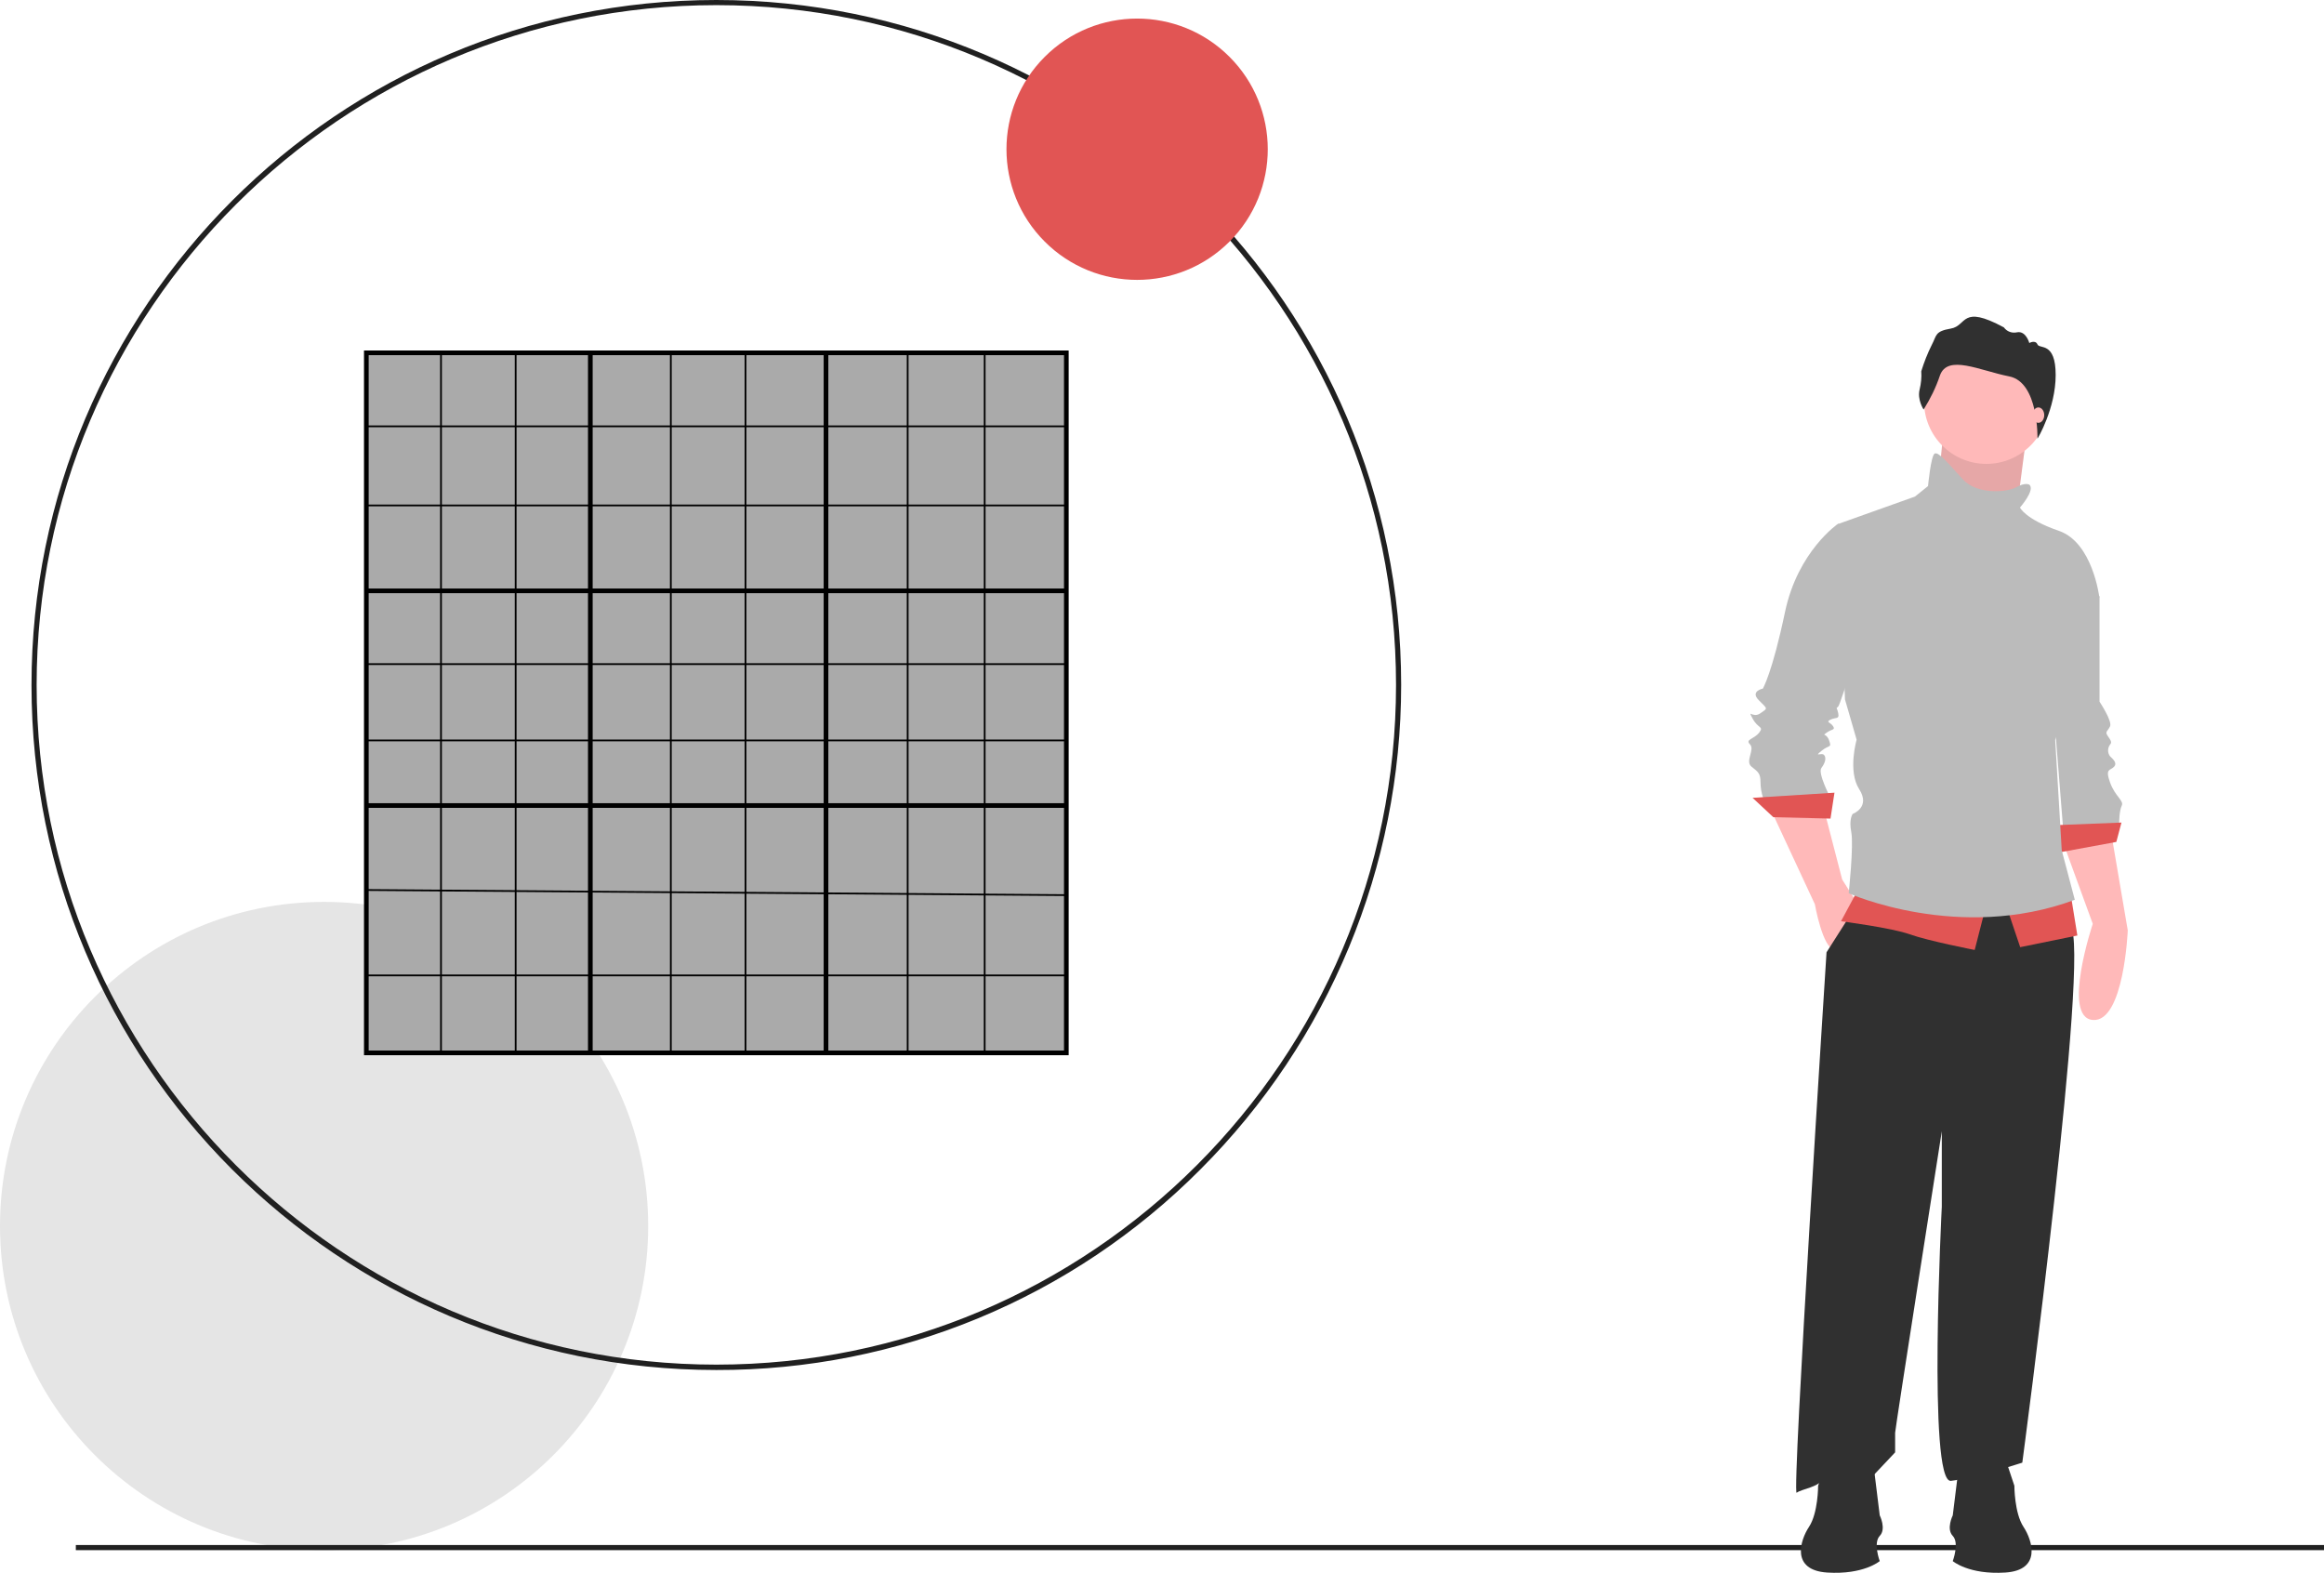 <?xml version="1.0" encoding="utf-8"?>
<!-- Generator: Adobe Illustrator 24.1.2, SVG Export Plug-In . SVG Version: 6.00 Build 0)  -->
<svg version="1.1" id="e1d6a9e2-5d0a-4358-9625-bb79dd06fec3"
	 xmlns="http://www.w3.org/2000/svg" xmlns:xlink="http://www.w3.org/1999/xlink" x="0px" y="0px" viewBox="0 0 996 674"
	 style="enable-background:new 0 0 996 674;" xml:space="preserve">
<style type="text/css">
	.st0{fill:#E5E5E5;}
	.st1{fill:#202020;}
	.st2{fill:#E15554;}
	.st3{fill:#FFB9B9;}
	.st4{fill:#BBBBBB;}
	.st5{opacity:0.1;enable-background:new    ;}
	.st6{fill:#303030;}
	.st7{fill:#AAAAAA;stroke:#000000;stroke-width:2;stroke-miterlimit:10;}
	.st8{fill:none;stroke:#000000;stroke-width:2;stroke-miterlimit:10;}
	.st9{fill:none;stroke:#000000;stroke-width:0.75;stroke-miterlimit:10;}
</style>
<circle class="st0" cx="138.9" cy="525.4" r="138.9"/>
<path class="st1" d="M307,587.1c-162.1,0-293.5-131.4-293.5-293.5S144.9,0,307,0s293.5,131.4,293.5,293.5
	c0,77.9-30.9,152.5-86,207.6C459.6,556.3,384.9,587.3,307,587.1z M307,2.2C146.4,2.2,15.7,132.9,15.7,293.5S146.4,584.8,307,584.8
	s291.3-130.7,291.3-291.3S467.6,2.2,307,2.2L307,2.2z"/>
<ellipse transform="matrix(0.707 -0.707 0.707 0.707 97.567 363.364)" class="st2" cx="487.4" cy="63.9" rx="56" ry="56"/>
<rect x="32.5" y="662.1" class="st1" width="963.5" height="2.2"/>
<path class="st3" d="M884.1,360.8l12.8,35.1c0,0-13.4,40.1,0,41.2s15-38.4,15-38.4l-7.2-42.3L884.1,360.8z"/>
<path class="st4" d="M890.3,246.1l9.5,9.5v45.1c0,0,5.6,8.4,4.5,10.6s-2.2,2.2-1.1,3.9s2.2,2.8,1.1,3.9c-1.1,1.5-1.1,3.5,0,5
	c1.1,1.1,3.3,2.8,1.7,4.5s-3.9,0.6-1.7,6.7s6.1,7.8,5,10s-1.1,7.8-1.1,7.8l-23.9,3.3l-5-62.9L890.3,246.1z"/>
<polygon class="st2" points="909.2,352.5 881.4,353.6 882.5,365.3 907,360.8 "/>
<polygon class="st3" points="832.6,188 829.3,221.4 863.3,226.4 865.8,207.2 868.3,188 "/>
<polygon class="st5" points="832.6,188 829.3,221.4 863.3,226.4 865.8,207.2 868.3,188 "/>
<path class="st3" d="M758.9,346.9l18.9,40.6c0,0,3.3,18.9,8.4,19.5s10-19.5,10-19.5l-6.7-10.6l-7.8-30.1h-22.8L758.9,346.9
	L758.9,346.9z"/>
<path class="st6" d="M798.4,383.6l-15.6,24.5c0,0-15,233.3-12.8,231.6s9.5-2.2,12.2-6.7s20,0,20,0l10-10.6V614
	c0-1.7,20-129.2,20-129.2v32.3c0,0-6.1,118.6,3.9,117.5s30.6-7.8,30.6-7.8s29.5-221.6,20.6-229.9s-12.8-27.3-12.8-27.3L798.4,383.6z
	"/>
<circle class="st3" cx="851.3" cy="172.1" r="26.7"/>
<path class="st4" d="M791.7,226.6l-3.9-2.2c0,0-17.3,11.7-22.8,37.9s-9.5,32.8-9.5,32.8s-5.6,1.1-1.7,5s3.9,3.3,0.6,5.6
	s-5.6-2.2-3.3,2.2s5,3.3,2.8,6.1s-6.1,2.8-3.9,5s-2.2,7.2,0.6,9.5s3.9,2.8,3.9,6.7c0,2.3,0.4,4.5,1.1,6.7h28.9
	c0,0-5.6-10.6-3.9-12.8s2.2-4.5,1.1-5.6s-4.5,1.1-1.1-1.7s4.5-1.1,3.3-4.5s-3.3-1.7-1.1-3.3s3.9-1.1,2.8-2.8s-3.3-1.7-1.1-2.8
	s3.9,0,3.3-2.8s-1.1-1.7,0-2.8s12.8-39,12.8-40.1S791.7,226.6,791.7,226.6z"/>
<polygon class="st2" points="786.2,339.7 751.1,341.9 760,350.2 784.5,350.8 "/>
<path class="st2" d="M796.2,381.4l-7.2,13.4c0,0,21.7,2.8,29.5,5.6s27.8,6.7,27.8,6.7l5-19.5L796.2,381.4z"/>
<polygon class="st2" points="859.6,387.5 865.8,405.9 890.3,400.9 887.5,383.6 "/>
<path class="st4" d="M869.7,207.7c0,0-1.7-1.1-5.6,1.1s-16.7,3.3-22.8-3.3s-10.6-12.2-12.2-11.1s-2.8,13.9-2.8,13.9l-5.6,4.5
	l-32.8,11.7l2.8,75.2l5,17.3c0,0-3.9,13.4,1.1,21.2s-2.8,10.6-2.8,10.6s-1.7,2.2-0.6,7.8s-1.1,26.2-1.1,26.2s47.3,21.2,96.9,2.8
	l-5.6-21.2l-2.8-47.3c0,0,2.8-7.8,2.2-11.1s16.7-50.1,16.7-50.1s-2.8-23.4-17.3-28.4s-16.7-10-16.7-10S872.4,209.9,869.7,207.7z"/>
<path class="st6" d="M824.4,175.5c0,0-2.8-4.2-1.7-8.6c0.6-2.5,0.9-5.2,0.7-7.8c1.2-3.9,2.7-7.7,4.5-11.3c2.2-4.1,1.2-5.8,8.2-7
	s4.2-10.5,22.7-0.5c1.3,1.8,3.5,2.6,5.7,2.1c3.8-0.7,5.2,4.6,5.2,4.6s2.6-1.5,3.5,0.6s7.8-1.3,7.8,13.1s-7.8,27.3-7.8,27.3
	s0.6-24.2-12.1-26.7s-26.4-9.6-29.7-0.4C829.7,166,827.3,170.9,824.4,175.5z"/>
<ellipse class="st3" cx="873.6" cy="177.9" rx="2.5" ry="3.3"/>
<path class="st6" d="M859.4,625l3.9,11.7c0,0,0,11.7,3.9,17.6s7.8,18.6-7.8,19.6s-22.5-4.9-22.5-4.9s2.9-7.8,0-10.8s0-8.8,0-8.8
	l2.9-23.5L859.4,625z"/>
<path class="st6" d="M783.1,625l-3.9,11.7c0,0,0,11.7-3.9,17.6s-7.8,18.6,7.8,19.6s22.5-4.9,22.5-4.9s-2.9-7.8,0-10.8s0-8.8,0-8.8
	l-2.9-23.5L783.1,625z"/>
<rect x="157" y="151.2" class="st7" width="300" height="300"/>
<line class="st8" x1="253" y1="151.2" x2="253" y2="451.2"/>
<line class="st8" x1="354" y1="151.2" x2="354" y2="451.2"/>
<line class="st8" x1="157" y1="253.2" x2="457" y2="253.2"/>
<line class="st8" x1="157" y1="345.2" x2="457" y2="345.2"/>
<line class="st9" x1="157" y1="182.7" x2="457" y2="182.7"/>
<line class="st9" x1="457" y1="317.3" x2="157" y2="317.3"/>
<line class="st9" x1="157" y1="381.4" x2="457" y2="383.6"/>
<line class="st9" x1="157" y1="418" x2="457" y2="418"/>
<line class="st9" x1="157" y1="216.6" x2="457" y2="216.6"/>
<line class="st9" x1="157" y1="284.6" x2="457" y2="284.6"/>
<line class="st9" x1="189" y1="151.2" x2="189" y2="451.2"/>
<line class="st9" x1="221" y1="151.2" x2="221" y2="451.2"/>
<line class="st9" x1="287.5" y1="151.2" x2="287.5" y2="451.2"/>
<line class="st9" x1="319.5" y1="151.2" x2="319.5" y2="451.2"/>
<line class="st9" x1="389" y1="151.2" x2="389" y2="451.2"/>
<line class="st9" x1="422" y1="151.2" x2="422" y2="451.2"/>
</svg>
